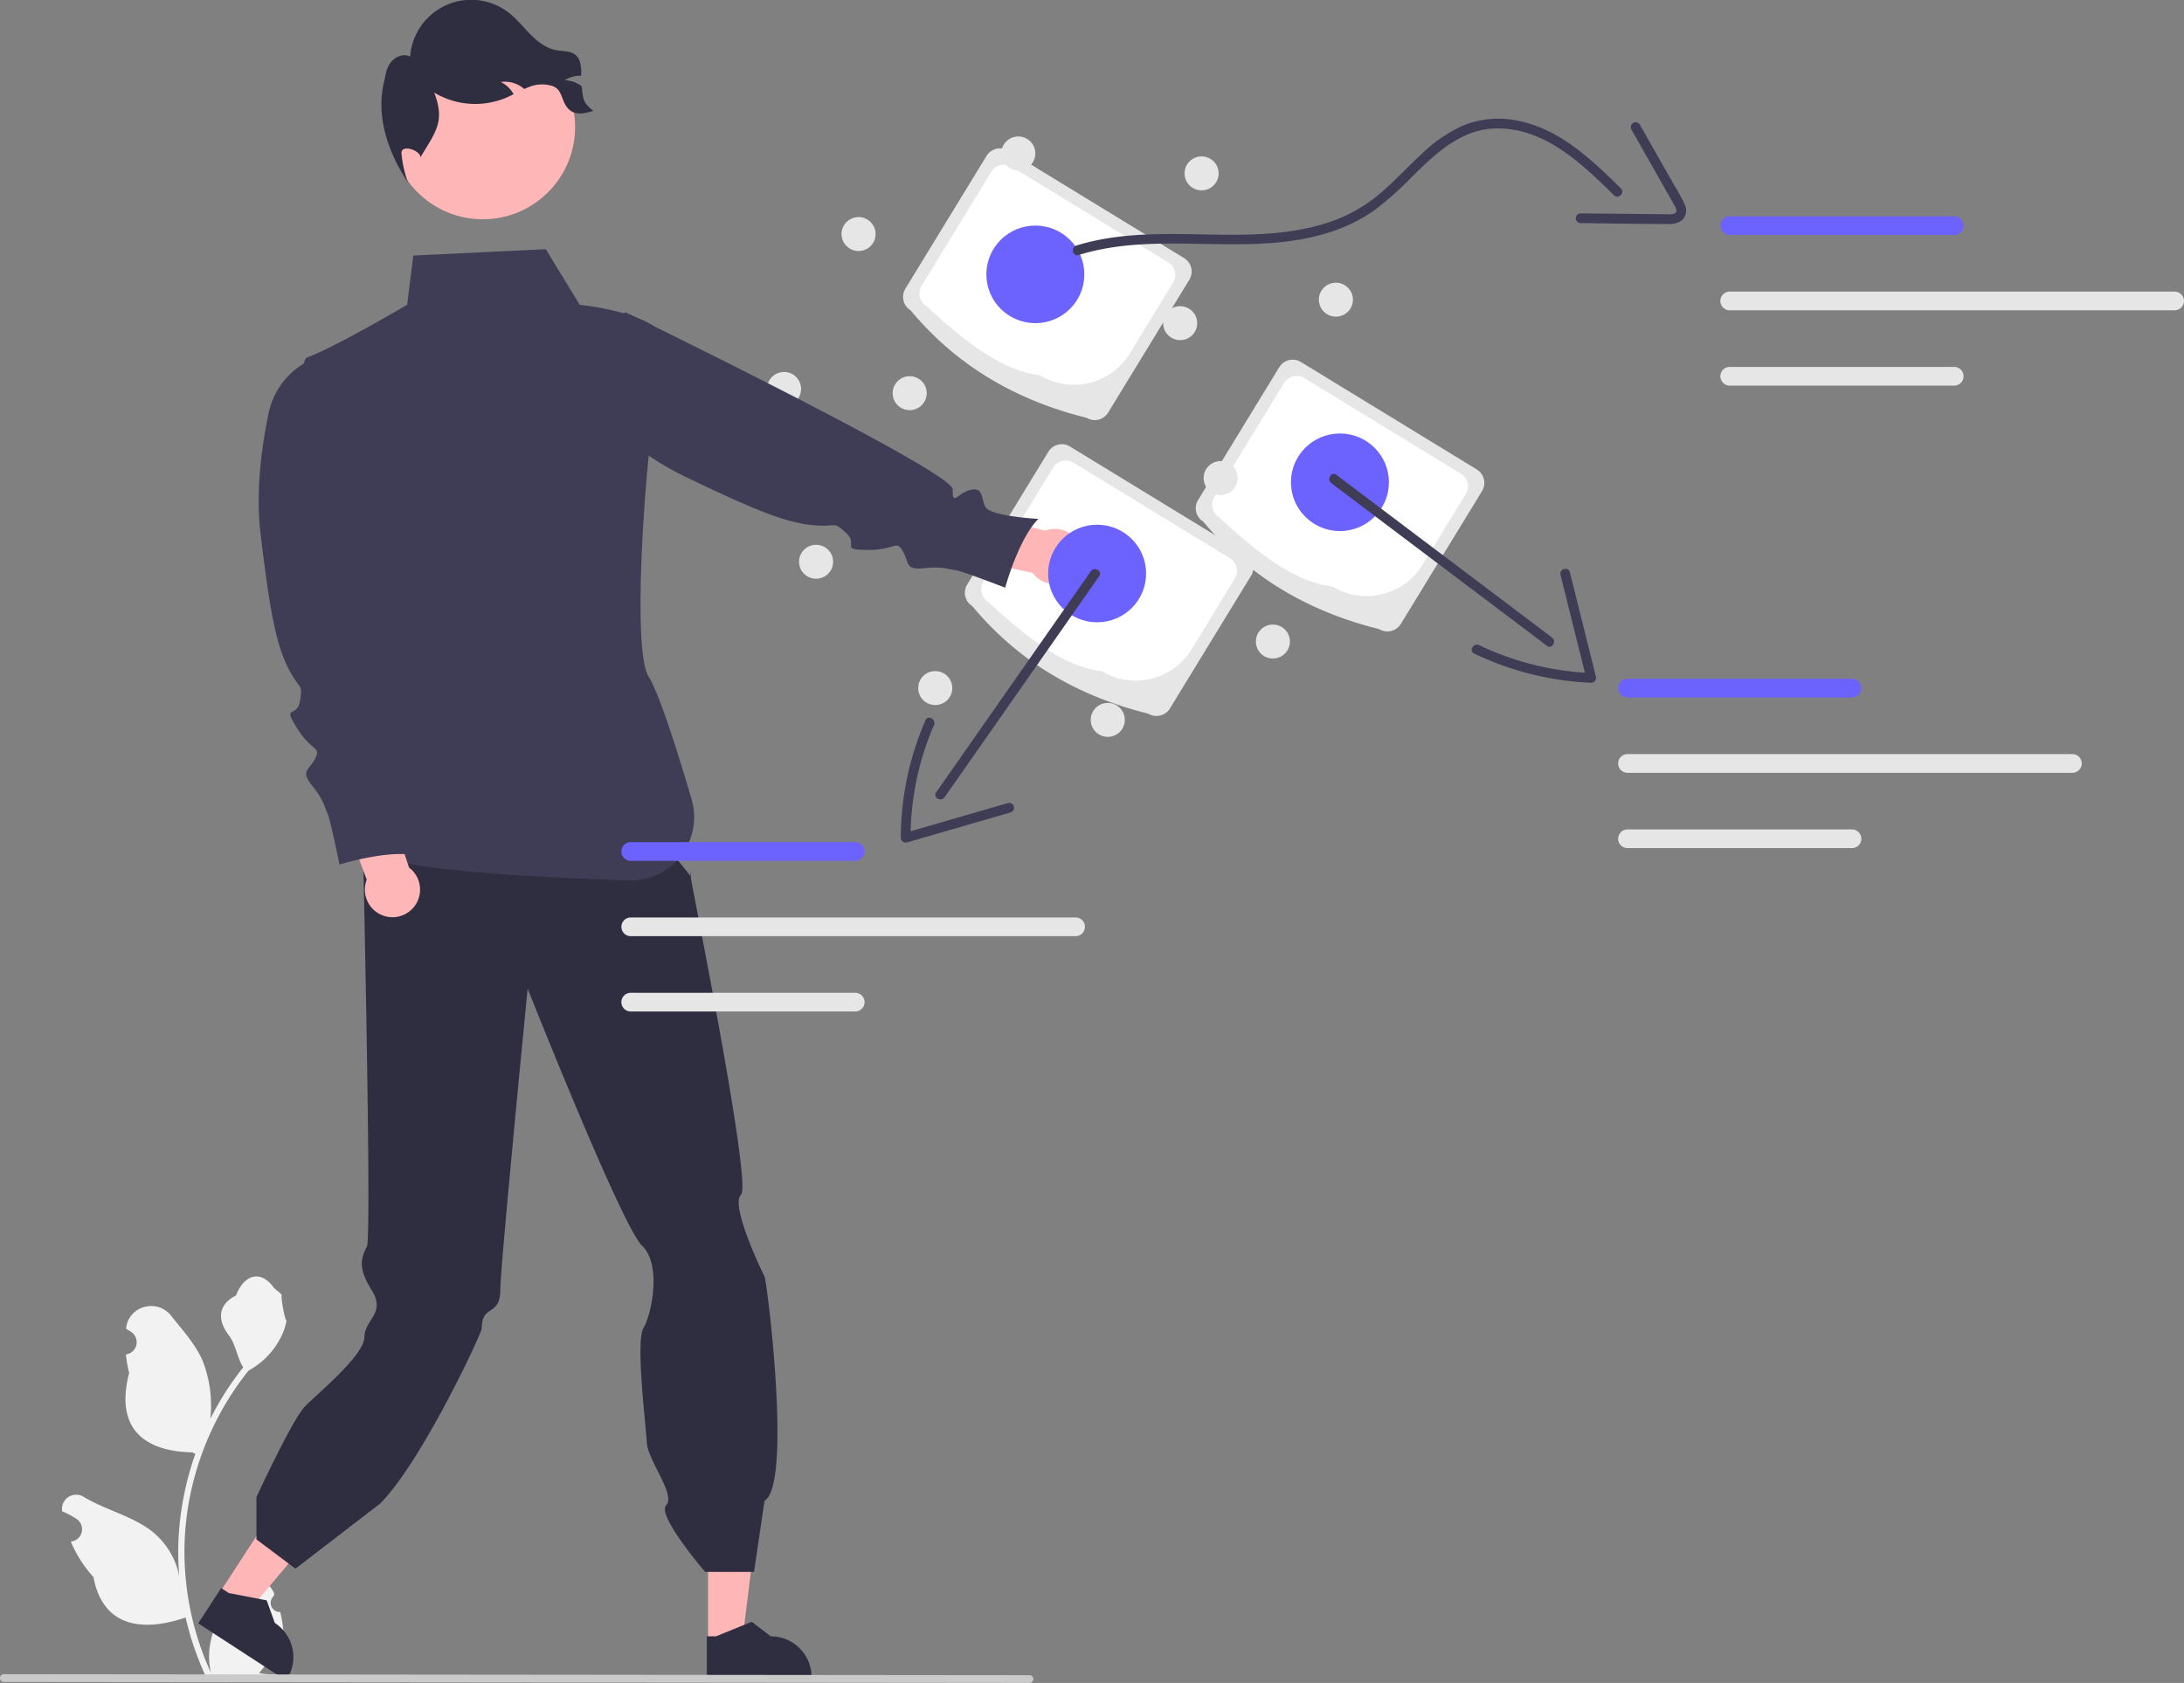 <svg xmlns="http://www.w3.org/2000/svg" width="671.549" height="517.61" data-name="Layer 1">
  <rect width="100%" height="100%" fill="#808080" stroke="none"/>
  <path fill="#e6e6e6" d="M334.087 128.498c-21.382-5.322-39.74-15.784-54.091-33.055a4.845 4.845 0 0 1-1.606-6.652l24.964-40.851a4.845 4.845 0 0 1 6.652-1.606l54.091 33.055a4.845 4.845 0 0 1 1.606 6.653l-24.963 40.85a4.845 4.845 0 0 1-6.653 1.606Z"/>
  <path fill="#fff" d="M319.664 115.38c-11.258-1.228-22.959-10.226-34.775-21.25a4.537 4.537 0 0 1-1.504-6.23l21.455-35.108a4.537 4.537 0 0 1 6.23-1.504l48.134 29.414a4.537 4.537 0 0 1 1.504 6.23l-13.29 21.75a20.211 20.211 0 0 1-27.754 6.699Z"/>
  <path fill="#e6e6e6" d="M424.087 193.498c-21.382-5.322-39.74-15.784-54.091-33.055a4.845 4.845 0 0 1-1.606-6.652l24.964-40.851a4.845 4.845 0 0 1 6.652-1.606l54.091 33.055a4.845 4.845 0 0 1 1.606 6.653l-24.963 40.85a4.845 4.845 0 0 1-6.653 1.606Z"/>
  <path fill="#fff" d="M409.664 180.38c-11.258-1.228-22.959-10.226-34.775-21.25a4.537 4.537 0 0 1-1.504-6.23l21.455-35.108a4.537 4.537 0 0 1 6.23-1.504l48.134 29.414a4.537 4.537 0 0 1 1.504 6.23l-13.29 21.75a20.211 20.211 0 0 1-27.754 6.699Z"/>
  <path fill="#e6e6e6" d="M353.087 219.498c-21.382-5.322-39.74-15.784-54.091-33.055a4.845 4.845 0 0 1-1.606-6.652l24.964-40.851a4.845 4.845 0 0 1 6.652-1.606l54.091 33.055a4.845 4.845 0 0 1 1.606 6.653l-24.963 40.85a4.845 4.845 0 0 1-6.653 1.606Z"/>
  <path fill="#fff" d="M338.664 206.38c-11.258-1.228-22.959-10.226-34.775-21.25a4.537 4.537 0 0 1-1.504-6.23l21.455-35.108a4.537 4.537 0 0 1 6.23-1.504l48.134 29.414a4.537 4.537 0 0 1 1.504 6.23l-13.29 21.75a20.211 20.211 0 0 1-27.754 6.699Z"/>
  <path fill="#f2f2f2" d="M86.167 495.796a2.807 2.807 0 0 1-2.035-4.866l.192-.765-.076-.183a7.54 7.54 0 0 0-13.907.051c-2.274 5.478-5.17 10.966-5.883 16.758a22.304 22.304 0 0 0 .391 7.67 89.42 89.42 0 0 1-8.134-37.138 86.307 86.307 0 0 1 .535-9.628q.444-3.932 1.231-7.807a90.455 90.455 0 0 1 17.938-38.337 24.073 24.073 0 0 0 10.012-10.388 18.363 18.363 0 0 0 1.67-5.017c-.488.064-1.838-7.36-1.47-7.815-.68-1.03-1.895-1.543-2.637-2.549-3.69-5.002-8.773-4.129-11.426 2.669-5.669 2.861-5.724 7.606-2.246 12.17 2.213 2.902 2.517 6.83 4.46 9.939-.2.256-.408.503-.608.76a91.039 91.039 0 0 0-9.502 15.053 37.846 37.846 0 0 0-2.26-17.579c-2.163-5.217-6.216-9.611-9.786-14.121-4.288-5.418-13.08-3.054-13.836 3.814l-.021.2q.795.448 1.557.952a3.808 3.808 0 0 1-1.535 6.93l-.078.012a37.89 37.89 0 0 0 .999 5.665c-4.58 17.71 5.307 24.16 19.424 24.45.312.16.615.32.927.472a92.924 92.924 0 0 0-5.002 23.539 88.135 88.135 0 0 0 .064 14.23l-.024-.167a23.29 23.29 0 0 0-7.95-13.448c-6.118-5.026-14.762-6.876-21.363-10.916a4.37 4.37 0 0 0-6.694 4.252l.027.176a25.58 25.58 0 0 1 2.868 1.382q.796.45 1.558.953a3.808 3.808 0 0 1-1.536 6.93l-.078.012-.16.024a37.923 37.923 0 0 0 6.976 10.922c2.864 15.46 15.162 16.927 28.318 12.425h.008a92.897 92.897 0 0 0 6.24 18.218h22.293c.08-.248.152-.503.224-.751a25.33 25.33 0 0 1-6.169-.367c1.654-2.03 3.308-4.076 4.962-6.105a1.386 1.386 0 0 0 .104-.12c.84-1.039 1.686-2.07 2.525-3.108v-.001a37.101 37.101 0 0 0-1.087-9.452Z"/>
  <ellipse cx="241.077" cy="119.621" fill="#e6e6e6" rx="5.239" ry="5.22"/>
  <path fill="#ffb6b6" d="M67.218 490.329 76 496.038l26.202-31.153-12.96-8.427-22.024 33.871z"/>
  <path fill="#2f2e41" d="m60.952 499.288 27.004 17.559.222-.342a12.538 12.538 0 0 0-3.676-17.344l-2.5-6.95-11.636-2.242-2.357-1.533Z"/>
  <path fill="#ffb6b6" d="m217.708 505.29 10.475-.001 4.982-40.401-15.459.001.002 40.401z"/>
  <path fill="#2f2e41" d="m217.34 516.217 32.21-.001v-.407a12.538 12.538 0 0 0-12.537-12.537h-.001l-5.884-4.464-10.977 4.464h-2.812ZM109.288 255.987l93.928 2.065 9.31 11.638s-.804-4.103-.088.403 18.837 94.362 15.412 97.376 6.495 23.82 7.224 25.089 8.582 63.9 0 69.05l-3.224 21.86h-15s-15.026-17.389-12.002-20.54-5.625-13.635-5.956-19.256-3.489-31.116-1.042-35.203 5.754-19.429-.452-25.376-35.155-79.03-35.155-79.03-8.413 85.678-8.393 92.406c.026 8.749-5.72 4.419-5.72 12.1 0 1.55-18.707 41.433-31.28 53.9l-26 20-12-9v-13s11.12-24.121 15-28 18.203-15.754 18.203-21.185 6.743-7.323 2.208-14.524-2.984-10.304-1.432-13.407-1.39-130.26-1.39-130.26Z"/>
  <path fill="#3f3d56" d="m127.073 78.595 40.753-1.958 10.43 17.109s30.46 3.057 26.103 14.513-11.079 90.01-4.92 99.834c3.249 5.184 8.75 22.532 13.22 37.764a19.466 19.466 0 0 1-19.319 24.93c-28.987-.956-72.037-3.221-77.13-8.314-7.758-7.758-14.74-13.965-10.085-16.293s11.313-36.087 11.313-36.087-30.909-97.362-22.842-100.23 30.59-16.117 30.59-16.117Z"/>
  <circle cx="148.454" cy="39.059" r="28.383" fill="#ffb6b6"/>
  <path fill="#cacaca" d="m1.184 517.303 315.358.307a1.19 1.19 0 0 0 0-2.381L1.184 514.92a1.19 1.19 0 0 0 0 2.382Z"/>
  <path fill="#ffb6b6" d="m125.78 266.835-7.99-24.05-14.376 2.646 9.352 25.128a8.484 8.484 0 1 0 13.013-3.724Z"/>
  <path fill="#3f3d56" d="m96.917 110.072-.379.158a23.498 23.498 0 0 0-13.96 16.897c-2.038 9.753-4.043 23.86-2.458 37.068 2.8 23.33 4.666 33.594 8.399 41.06s4.665 4.665 3.732 10.264-5.599.933-.933 8.399 7.465 5.599 5.6 9.331-4.667 3.733-.934 8.399 3.733 6.532 4.666 8.398 3.732 15.864 3.732 15.864 14.931-4.666 23.33-2.8c0 0-7.466-13.064-5.6-15.863s4.666-3.733 1.867-6.532-7.466-1.867-2.8-4.666-3.732-31.728-3.732-31.728Z"/>
  <path fill="#ffb6b6" d="M321.383 163.22 296.815 157l-5.51 13.54 26.208 5.65a8.484 8.484 0 1 0 3.87-12.971Z"/>
  <path fill="#3f3d56" d="m173.747 103.125-.07.405a23.498 23.498 0 0 0 6.72 20.862c7.12 6.969 17.927 16.255 29.911 22.032 21.166 10.203 30.82 14.158 39.12 15.033s6.445-1.42 10.66 2.382-2.229 5.22 6.574 5.309 8.738-3.276 10.879.307.632 5.941 6.574 5.309 7.514.372 9.59.59 15.377 5.398 15.377 5.398 4.108-15.094 10.203-21.166c0 0-15.028-.744-16.382-3.824s-.633-5.942-4.5-5.09-5.592 5.285-5.439-.154-100.526-54.425-100.526-54.425Z"/>
  <path fill="#2f2e41" d="M182.438 34.093c-3.06.95-6.01 1.51-8-1s-1.47-5.38-4.43-6.59a10.47 10.47 0 0 0-7.56.35c-.43.16-.85.34-1.26.52-.23-.2-.46-.39-.71-.57a9.018 9.018 0 0 0-6.49-1.58 8.849 8.849 0 0 1 3.93 3.75c-.82.41-1.65.82-2.49 1.17a24.553 24.553 0 0 1-21.91-1.66c3.28 8.64.73 11.72-4.08 19.61l-.19.46c.48-2.07-5.81-4.46-5.81-1.46a35.834 35.834 0 0 0 2 9c-6.17-9.29-9.81-20.16-7.42-30.59.51-2.19.74-4.54 2.13-6.32 1.39-1.77 3.95-2.81 5.97-1.81a18.818 18.818 0 0 1 30.28-13.5c2.5 1.93 4.47 4.46 6.7 6.71 2.23 2.25 4.87 4.3 7.99 4.86 1.98.35 4.21.14 5.79 1.39 1.83 1.45 1.85 4 1.84 6.45a9.008 9.008 0 0 0-5.07 1.39 8.815 8.815 0 0 1 5.12 1.8.55.55 0 0 1 .08.06c.54 4.12.32 4.99 3.59 7.56Z"/>
  <ellipse cx="313.116" cy="47.192" fill="#e6e6e6" rx="5.239" ry="5.22"/>
  <ellipse cx="369.473" cy="53.327" fill="#e6e6e6" rx="5.239" ry="5.22"/>
  <ellipse cx="410.767" cy="92.173" fill="#e6e6e6" rx="5.239" ry="5.22"/>
  <ellipse cx="391.394" cy="197.312" fill="#e6e6e6" rx="5.239" ry="5.22"/>
  <ellipse cx="340.622" cy="221.412" fill="#e6e6e6" rx="5.239" ry="5.22"/>
  <ellipse cx="287.575" cy="211.625" fill="#e6e6e6" rx="5.239" ry="5.22"/>
  <ellipse cx="250.936" cy="172.779" fill="#e6e6e6" rx="5.239" ry="5.22"/>
  <ellipse cx="263.998" cy="71.987" fill="#e6e6e6" rx="5.239" ry="5.22"/>
  <ellipse cx="279.716" cy="120.926" fill="#e6e6e6" rx="5.239" ry="5.22"/>
  <ellipse cx="362.888" cy="99.393" fill="#e6e6e6" rx="5.239" ry="5.22"/>
  <ellipse cx="375.331" cy="147.026" fill="#e6e6e6" rx="5.239" ry="5.22"/>
  <ellipse cx="412.006" cy="148.331" fill="#6c63ff" rx="15.063" ry="15.008"/>
  <ellipse cx="337.347" cy="176.389" fill="#6c63ff" rx="15.063" ry="15.008"/>
  <ellipse cx="318.355" cy="84.385" fill="#6c63ff" rx="15.063" ry="15.008"/>
  <path fill="#3f3d56" d="M331.726 78.42c24.432-7.592 50.588.619 75.154-6.39a50.944 50.944 0 0 0 15.789-7.415 98.119 98.119 0 0 0 11.491-10.227c7.39-7.309 15.416-14.984 26.518-14.899 14.62.111 25.847 10.972 35.592 20.562 1.377 1.355 3.5-.765 2.121-2.122-8.955-8.812-18.63-18.108-31.376-20.738a28.955 28.955 0 0 0-17.116 1.421 44.684 44.684 0 0 0-12.72 8.697c-3.924 3.6-7.545 7.52-11.523 11.062a47.972 47.972 0 0 1-14.136 8.923c-11.262 4.484-23.616 5.025-35.594 4.894-15.036-.163-30.43-1.187-44.998 3.34-1.837.57-1.053 3.467.798 2.892Z"/>
  <path fill="#3f3d56" d="m501.628 39.833 7.51 13.24 3.634 6.406c.646 1.138 1.31 2.268 1.939 3.416.386.705 1.23 1.977.424 2.645a3.913 3.913 0 0 1-2.283.357c-1.324.002-2.649-.027-3.973-.04l-7.448-.076-15.393-.156a1.5 1.5 0 0 0 0 3c8.936.09 17.877.28 26.814.272a6.412 6.412 0 0 0 4.385-1.2 4.172 4.172 0 0 0 .796-4.81 45.68 45.68 0 0 0-3.034-5.563l-3.27-5.766-7.51-13.24a1.501 1.501 0 0 0-2.591 1.514Z"/>
  <path fill="#6c63ff" d="M600.897 72.274h-69.03a2.876 2.876 0 1 1 0-5.752h69.03a2.876 2.876 0 1 1 0 5.752Z"/>
  <path fill="#e6e6e6" d="M600.897 118.602h-69.03a2.876 2.876 0 1 1 0-5.752h69.03a2.876 2.876 0 1 1 0 5.752ZM668.662 95.438H531.866a2.876 2.876 0 1 1 0-5.752h136.796a2.876 2.876 0 1 1 0 5.752Z"/>
  <path fill="#6c63ff" d="M569.462 214.522h-69.03a2.876 2.876 0 1 1 0-5.753h69.03a2.876 2.876 0 1 1 0 5.753Z"/>
  <path fill="#e6e6e6" d="M569.462 260.85h-69.03a2.876 2.876 0 1 1 0-5.753h69.03a2.876 2.876 0 1 1 0 5.753ZM637.227 237.686H500.431a2.876 2.876 0 1 1 0-5.753h136.796a2.876 2.876 0 1 1 0 5.753Z"/>
  <path fill="#6c63ff" d="M262.968 264.765h-69.03a2.876 2.876 0 1 1 0-5.753h69.03a2.876 2.876 0 1 1 0 5.753Z"/>
  <path fill="#e6e6e6" d="M262.968 311.093h-69.03a2.876 2.876 0 1 1 0-5.752h69.03a2.876 2.876 0 1 1 0 5.752ZM330.734 287.93H193.938a2.876 2.876 0 1 1 0-5.753h136.796a2.876 2.876 0 1 1 0 5.752Z"/>
  <path fill="#3f3d56" d="m409.377 148.617 51.615 38.94 14.691 11.084c1.541 1.163 3.038-1.441 1.514-2.59l-51.615-38.941-14.69-11.084c-1.542-1.163-3.039 1.441-1.515 2.59Z"/>
  <path fill="#3f3d56" d="M453.298 201.017a92.035 92.035 0 0 0 35.97 8.977 1.515 1.515 0 0 0 1.446-1.898l-7.993-32.084c-.467-1.872-3.36-1.08-2.893.798l7.993 32.083 1.447-1.899a88.31 88.31 0 0 1-34.456-8.568c-1.732-.83-3.256 1.756-1.514 2.59ZM335.4 175.7l-37.089 53.042-10.453 14.95c-1.109 1.586 1.49 3.086 2.59 1.514l37.089-53.043 10.453-14.95c1.11-1.585-1.49-3.086-2.59-1.514Z"/>
  <path fill="#3f3d56" d="M284.588 221.5a91.156 91.156 0 0 0-7.608 36.161 1.515 1.515 0 0 0 1.899 1.447l31.86-9.229a1.501 1.501 0 0 0-.798-2.893l-31.86 9.229 1.899 1.446a87.487 87.487 0 0 1 7.199-34.647c.762-1.753-1.822-3.282-2.59-1.514Z"/>
</svg>